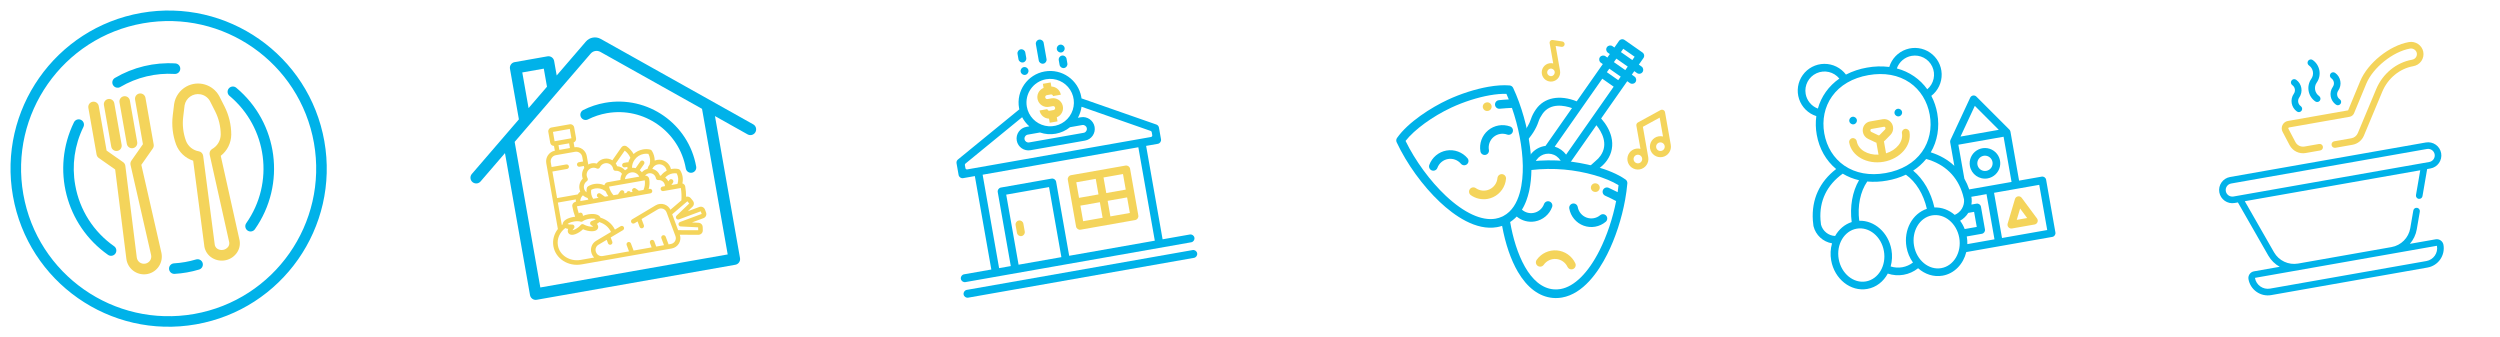 <svg xmlns="http://www.w3.org/2000/svg" viewBox="0 0 3795 512" width="3795" height="512">
	<style>
		tspan { white-space:pre }
		.shp0 { fill: #f4d45b } 
		.shp1 { fill: #00b2e9 } 
	</style>
	<g id="Capa 1">
		<g id="&lt;Group&gt;">
			<path id="&lt;Compound Path&gt;" fill-rule="evenodd" class="shp0" d="M335.1 236.55L363.22 362.72C365.08 369.5 364 376.75 360.24 382.7C359.8 383.4 359.32 384.09 358.81 384.75C349.4 396.98 331.86 399.27 319.62 389.86C313.93 385.43 310.39 378.78 309.9 371.57L293.24 243.95C281.27 240.09 271.7 231 267.24 219.24C262.15 205.24 260.43 190.24 262.21 175.45L264.33 157.91C266.07 146.64 272.95 136.81 282.95 131.32C300.73 121.56 323.05 128.06 332.81 145.84L340.8 161.59C347.53 174.88 351.05 189.57 351.05 204.47C350.88 217.03 345.01 228.83 335.1 236.55ZM326.54 168.87L318.54 153.11C315.49 147.88 310.3 144.24 304.34 143.16C293.07 141.11 282.27 148.59 280.22 159.86L278.1 177.41C276.62 189.69 278.05 202.14 282.28 213.77C285.52 222.2 293.02 228.28 301.94 229.71C305.35 230.34 307.96 233.1 308.4 236.54L325.82 370.06C325.91 372.9 327.25 375.55 329.49 377.31C335.06 381.17 342.7 379.82 346.62 374.29C348.06 372.05 348.46 369.29 347.72 366.73L318.28 234.79C317.53 231.41 319.04 227.93 322.02 226.17C329.92 221.77 334.88 213.5 335.05 204.46C335.04 192.1 332.12 179.9 326.54 168.87Z" />
			<path id="&lt;Path&gt;" class="shp0" d="M231.97 225.34C233.19 223.6 233.67 221.45 233.3 219.36L220.79 148.46C220.03 144.11 215.88 141.2 211.53 141.97C207.18 142.74 204.27 146.89 205.04 151.24L216.97 218.88L199.4 243.97C198.1 245.82 197.64 248.13 198.14 250.34L229.35 387C230.03 389.94 229.47 393.04 227.78 395.55C224.24 400.66 217.22 401.93 212.11 398.39C212.08 398.37 212.05 398.35 212.03 398.33C209.58 396.55 207.99 393.83 207.63 390.83L190.26 251.73C189.98 249.49 188.76 247.47 186.91 246.17L161.82 228.61L149.89 160.96C149.12 156.61 144.97 153.7 140.62 154.47C136.27 155.24 133.36 159.39 134.13 163.74L146.63 234.65C147 236.73 148.19 238.59 149.92 239.81L174.82 257.25L191.8 392.83C193.67 407.64 207.19 418.12 222 416.25C236.81 414.37 247.29 400.85 245.42 386.05C245.31 385.18 245.15 384.31 244.96 383.46L214.54 250.24L231.97 225.34Z" />
			<path id="&lt;Path&gt;" class="shp0" d="M178.15 229.09C182.5 228.32 185.4 224.17 184.64 219.82L173.52 156.79C172.76 152.44 168.61 149.54 164.26 150.3C159.9 151.07 157 155.22 157.77 159.57L168.88 222.6C169.65 226.95 173.8 229.86 178.15 229.09Z" />
			<path id="&lt;Path&gt;" class="shp0" d="M181.4 155.4L192.52 218.43C193.28 222.78 197.43 225.69 201.78 224.92C206.13 224.15 209.04 220 208.27 215.65L197.16 152.63C196.39 148.27 192.24 145.37 187.89 146.14C183.54 146.9 180.63 151.05 181.4 155.4Z" />
			<g id="&lt;Group&gt;">
				<g id="&lt;Group&gt;">
					<path id="&lt;Compound Path&gt;" fill-rule="evenodd" class="shp1" d="M492.35 214.3C515.37 344.84 428.21 469.32 297.68 492.33C167.14 515.35 42.66 428.19 19.65 297.65C-3.37 167.12 83.79 42.64 214.32 19.62C344.82 -3.23 469.2 83.86 492.35 214.3ZM476.6 217.08C455.11 95.25 338.94 13.9 217.1 35.38C95.27 56.86 13.92 173.04 35.4 294.88C56.89 416.71 173.06 498.06 294.9 476.58C416.65 454.96 497.93 338.88 476.6 217.08Z" />
				</g>
			</g>
			<g id="&lt;Group&gt;">
				<path id="&lt;Path&gt;" class="shp1" d="M297.53 393.88C286.66 397.12 275.46 399.1 264.14 399.77C259.73 400.02 256.36 403.8 256.61 408.22C256.87 412.63 260.65 416 265.06 415.74C277.62 415.01 290.05 412.82 302.09 409.21C306.35 408.03 308.84 403.62 307.65 399.36C306.46 395.1 302.05 392.62 297.8 393.8C297.7 393.83 297.6 393.86 297.5 393.89L297.53 393.88Z" />
			</g>
			<g id="&lt;Group&gt;">
				<path id="&lt;Path&gt;" class="shp1" d="M347.34 134.22C344.51 137.61 344.96 142.65 348.35 145.49C405.8 193.5 416.87 277.52 373.82 338.78C371.27 342.39 372.15 347.38 375.76 349.93C379.38 352.47 384.37 351.6 386.91 347.98C434.75 279.92 422.47 186.56 358.64 133.2C355.26 130.36 350.21 130.8 347.37 134.19C347.36 134.2 347.35 134.21 347.34 134.22Z" />
			</g>
			<g id="&lt;Group&gt;">
				<path id="&lt;Path&gt;" class="shp1" d="M179.85 133.08C180.8 132.91 181.72 132.57 182.54 132.08C207.49 117.38 236.25 110.47 265.15 112.23C269.56 112.51 273.36 109.16 273.64 104.75C273.92 100.34 270.57 96.54 266.16 96.26C234.06 94.31 202.12 101.99 174.42 118.31C170.62 120.56 169.36 125.46 171.61 129.27C173.31 132.14 176.61 133.65 179.89 133.07L179.85 133.08Z" />
			</g>
			<g id="&lt;Group&gt;">
				<path id="&lt;Path&gt;" class="shp1" d="M114.19 280.98C108.82 251.01 113.17 220.11 126.59 192.79C128.59 188.85 127.02 184.03 123.08 182.03C119.14 180.03 114.33 181.6 112.32 185.54C112.29 185.61 112.25 185.68 112.22 185.75C77.71 256.4 99.66 341.66 163.99 386.87C167.61 389.41 172.61 388.53 175.15 384.91C177.69 381.28 176.81 376.29 173.18 373.75C141.95 351.92 120.71 318.53 114.19 280.98Z" />
			</g>
		</g>
		<g id="&lt;Group&gt;">
			<g id="&lt;Group&gt;">
				<g id="&lt;Group&gt;">
					<g id="&lt;Group&gt;">
						<path id="&lt;Compound Path&gt;" fill-rule="evenodd" class="shp1" d="M1146.72 200.63C1145.39 202.99 1143.12 204.52 1140.63 204.96C1138.72 205.29 1136.68 205.01 1134.86 203.98L1085.32 176.21L1123.34 391.81C1124.17 396.55 1120.99 401.06 1116.25 401.9L814.65 455.08C809.92 455.91 805.4 452.75 804.56 448.02L766.55 232.42L729.49 275.46C728.13 277.03 726.31 278.01 724.4 278.35C721.92 278.79 719.26 278.13 717.18 276.37C713.55 273.21 713.13 267.71 716.27 264.06L787.68 181.17L774.14 104.42C773.3 99.66 776.46 95.14 781.2 94.31L831.06 85.52C835.8 84.68 840.34 87.84 841.18 92.6L845.05 114.58L889.38 63.09C895.01 56.55 904.45 54.89 911.96 59.11L1143.39 188.75C1147.58 191.1 1149.07 196.41 1146.72 200.63ZM1065.67 165.21L911.36 78.76C906.47 76.02 900.32 77.11 896.67 81.35L781.25 215.36L820.22 436.38L1104.64 386.23L1065.67 165.21ZM802.37 164.1L830.33 131.64L825.49 104.21L792.83 109.97L802.37 164.1Z" />
					</g>
				</g>
			</g>
			<path id="&lt;Compound Path&gt;" fill-rule="evenodd" class="shp0" d="M1071.66 327.69C1070.93 329.29 1069.61 330.51 1067.96 331.13L1050.42 337.66L1060.45 338.17C1063.08 338.3 1065.37 339.98 1066.29 342.44C1066.55 343.12 1066.68 343.83 1066.7 344.56L1066.84 349.67C1066.89 351.44 1066.2 353.18 1064.96 354.45C1063.99 355.44 1062.76 356.09 1061.39 356.33C1061.01 356.4 1060.61 356.43 1060.22 356.43L1031.99 356.34C1033.49 360.68 1033.05 365.42 1030.75 369.42C1028.39 373.53 1024.36 376.36 1019.68 377.19L882.69 401.38C862.48 404.95 843.35 392.61 840.05 373.87C838.37 364.35 841.11 354.99 846.85 347.61L829.24 247.71C827.68 238.9 833.5 230.47 842.24 228.77L840.96 221.51C838.19 221.52 835.73 219.54 835.24 216.73L832.34 200.28C831.78 197.14 833.89 194.13 837.04 193.57L864.87 188.66C868.02 188.11 871.03 190.22 871.58 193.36L874.48 209.81C874.98 212.62 873.34 215.32 870.74 216.26L872.02 223.52C880.81 222.12 889.16 228.06 890.72 236.87L892.97 249.67C893.67 249.31 894.39 248.98 895.15 248.71C898.6 247.46 902.39 247.34 905.9 248.33C907.96 245.33 910.94 243 914.4 241.75C915.36 241.41 916.34 241.14 917.34 240.97C921.72 240.19 926.04 241.12 929.59 243.31L943.24 223.78C944.14 222.49 945.49 221.62 947.05 221.35C948.6 221.07 950.17 221.42 951.46 222.33C955.87 225.43 959.34 229.38 961.79 233.8C965.75 230.2 970.64 227.77 976.03 226.82C979.61 226.19 983.24 226.25 986.81 226.99C987.38 227.1 987.92 227.34 988.4 227.67C988.9 228.03 989.29 228.46 989.6 228.96C992.4 233.5 993.8 238.62 993.85 243.74C995 243.28 996.22 242.92 997.49 242.7C1007.14 241 1016.39 247.23 1018.55 256.7C1018.97 256.6 1019.39 256.52 1019.82 256.44C1023.14 255.86 1026.5 255.91 1029.82 256.6C1030.39 256.72 1030.91 256.94 1031.38 257.27C1031.85 257.6 1032.25 258.02 1032.55 258.52C1036.29 264.58 1037.36 271.73 1035.85 278.41C1038 278.95 1039.76 280.71 1040.17 283.04C1041.09 288.29 1041.53 293.53 1041.51 298.74C1042.33 298.49 1043.19 298.38 1044.05 298.46C1045.81 298.61 1047.46 299.47 1048.58 300.84L1051.84 304.8C1052.31 305.37 1052.67 306 1052.92 306.67C1053.84 309.14 1053.21 311.91 1051.31 313.73L1044.06 320.67L1061.62 314.14C1062 314 1062.39 313.89 1062.78 313.82C1065.91 313.27 1068.99 315.03 1070.1 318L1071.84 322.66C1072.45 324.31 1072.39 326.09 1071.66 327.69ZM1025.35 358.39L1011.83 322.23C1010.9 319.74 1008.92 317.8 1006.39 316.92C1003.86 316.04 1001.09 316.32 998.78 317.69L973.9 332.52L977.4 341.87C978.07 343.67 977.15 345.67 975.36 346.34C975.15 346.42 974.95 346.47 974.74 346.51C973.12 346.79 971.48 345.9 970.88 344.3L967.83 336.14L963.14 338.94C961.49 339.92 959.36 339.38 958.37 337.73C957.39 336.09 957.93 333.95 959.58 332.97L995.22 311.72C999.3 309.29 1004.2 308.79 1008.68 310.35C1012.67 311.75 1015.9 314.63 1017.73 318.38L1034.35 304.16C1034.81 297.94 1034.54 291.67 1033.51 285.37L1006.91 290.06C1005.02 290.4 1003.22 289.13 1002.88 287.24C1002.55 285.35 1003.81 283.55 1005.7 283.22L1009.38 282.57C1009.38 281.52 1009.22 280.46 1008.84 279.41C1007.43 275.49 1003.54 273 999.39 273.37C997.59 273.52 995.98 272.28 995.66 270.51C995.57 269.99 995.43 269.48 995.26 268.99C993.74 264.77 989.42 262.27 985 263.05C984.48 263.14 983.96 263.28 983.45 263.46C981.72 264.09 980.27 265.18 979.2 266.62C982.19 266.38 984.94 268.46 985.47 271.48C986.41 276.8 986.07 282.05 984.68 286.93L986.08 286.68C987.97 286.34 989.77 287.61 990.11 289.5C990.44 291.39 989.18 293.19 987.29 293.52L875.8 313.18C876.5 316.85 877.44 320.42 878.61 323.9C879.11 323.34 879.8 322.93 880.59 322.79C882.49 322.46 884.29 323.72 884.62 325.61L884.99 327.68C887.29 326.68 889.95 325.89 892.8 325.39C896.94 324.66 901 324.62 904.23 325.28C909.17 326.29 910.91 328.65 911.5 330.4C921.16 333.25 929.22 339.78 933.45 348.55L942.12 343.38C943.77 342.39 945.9 342.93 946.89 344.58C947.87 346.23 947.33 348.36 945.68 349.35L927.05 360.45L929.45 366.87C930.12 368.67 929.21 370.67 927.41 371.34C927.21 371.42 927 371.48 926.79 371.51C925.17 371.8 923.53 370.9 922.94 369.3L920.98 364.07L908.43 371.55C904.7 373.78 903.1 378.32 904.61 382.36L904.84 382.98C906.35 387.02 910.55 389.41 914.83 388.66C914.83 388.66 914.83 388.66 914.83 388.66L954.83 381.59L951.25 372.03C950.58 370.23 951.49 368.23 953.29 367.55C955.09 366.88 957.09 367.79 957.76 369.59L961.79 380.36L989.18 375.52L986.67 368.79C986 366.99 986.91 364.99 988.71 364.32C990.51 363.65 992.51 364.56 993.18 366.36L996.14 374.29L1007.92 372.21L1003.99 361.69C1003.31 359.89 1004.23 357.89 1006.03 357.21C1007.82 356.54 1009.83 357.45 1010.5 359.25L1014.88 370.98L1018.47 370.34C1021.11 369.87 1023.39 368.28 1024.73 365.96C1026.05 363.65 1026.28 360.89 1025.35 358.39ZM990.2 256.36C995.37 257.53 999.78 261.22 1001.73 266.46C1002.23 266.5 1002.71 266.58 1003.19 266.67C1005.56 263.51 1008.54 260.96 1011.94 259.16C1011.92 259.04 1011.91 258.93 1011.89 258.81C1010.8 252.61 1004.88 248.45 998.7 249.54C994.75 250.24 991.65 252.91 990.2 256.36ZM963.26 242.6C960.73 246.21 959.43 250.41 959.35 254.64C961.25 254.56 963.11 254.79 964.87 255.27L971.94 245.16C973.04 243.58 975.2 243.2 976.78 244.3C978.35 245.4 978.74 247.57 977.64 249.14L971.17 258.39C972.37 259.3 973.45 260.35 974.4 261.53C976.19 259.47 978.49 257.87 981.09 256.93C981.67 256.71 982.27 256.54 982.88 256.4C983.5 253.89 984.63 251.56 986.19 249.54C987.58 244.25 986.95 238.54 984.25 233.59C981.92 233.23 979.57 233.26 977.24 233.67C971.54 234.67 966.58 237.84 963.26 242.6ZM960.1 286.92C961.2 285.35 963.37 284.97 964.94 286.07L968.74 288.73C969.08 288.97 969.36 289.26 969.59 289.59L976.83 288.31C978.74 283.85 979.5 278.84 978.79 273.72L924.49 283.3C925.57 288.35 928 292.79 931.31 296.34L938.28 295.11C938.38 294.73 938.54 294.36 938.78 294.02L941.44 290.21C942.54 288.64 944.71 288.26 946.28 289.36C947.62 290.3 948.1 292.02 947.52 293.48L951.01 292.86C951.29 291.5 952.36 290.38 953.81 290.13C955.26 289.87 956.65 290.56 957.38 291.74L960.34 291.22C959.3 290.04 959.16 288.26 960.1 286.92ZM948.74 271.96L970.38 268.15C968.25 263.59 963.27 260.83 958.1 261.74C952.93 262.65 949.19 266.95 948.74 271.96ZM934.71 248.13C935.58 249.38 936.31 250.77 936.85 252.27C936.86 252.28 936.86 252.29 936.86 252.3C941.55 252.69 945.84 254.96 948.82 258.49C949.92 257.63 951.13 256.89 952.42 256.3C952.38 255.31 952.39 254.32 952.44 253.34L948.44 254.04C946.55 254.38 944.75 253.11 944.42 251.22C944.08 249.33 945.35 247.53 947.24 247.2L951.8 246.39C952.45 246.28 953.09 246.36 953.67 246.58C954.42 244.15 955.5 241.79 956.92 239.59C955.09 235.38 952.2 231.58 948.32 228.64L934.71 248.13ZM891.14 268.8C891.34 269.36 891.59 269.91 891.89 270.44C892.78 272 892.33 273.99 890.85 275.01C886.92 277.74 885.3 282.8 886.93 287.3C887.61 289.19 888.78 290.77 890.25 291.95C890.17 289.85 890.34 287.71 890.78 285.59C890.89 285.03 891.12 284.5 891.45 284.02C891.78 283.55 892.2 283.16 892.68 282.85C895.57 281.07 898.71 279.87 902.03 279.29C907.34 278.35 912.68 279.04 917.49 281.2C917.98 278.93 919.8 277.06 922.23 276.64L941.75 273.19C941.71 269.85 942.59 266.64 944.18 263.86C942.07 260.73 938.39 258.89 934.5 259.23C932.71 259.39 931.09 258.15 930.78 256.38C930.67 255.78 930.52 255.19 930.31 254.63C928.57 249.79 923.62 246.92 918.55 247.81C917.94 247.92 917.35 248.08 916.76 248.29C914 249.29 911.82 251.33 910.64 254.04C910.26 254.91 909.53 255.59 908.63 255.92C907.74 256.24 906.74 256.18 905.89 255.75C903.83 254.71 901.55 254.37 899.29 254.77C898.69 254.88 898.09 255.04 897.51 255.25C892.02 257.23 889.16 263.31 891.14 268.8ZM906.7 294.72C907.8 293.15 909.97 292.77 911.54 293.87L918.32 298.63L923.48 297.72C921.91 295.56 920.58 293.21 919.53 290.68C919.02 290.23 918.47 289.8 917.9 289.4C913.61 286.38 908.4 285.22 903.24 286.13C901.18 286.5 899.22 287.18 897.38 288.17C896.69 293 897.83 297.83 900.43 301.78L908.65 300.33L907.55 299.56C905.98 298.46 905.6 296.29 906.7 294.72ZM880.93 305.22L893.14 303.07C892.72 302.25 892.35 301.4 892.02 300.55C889.34 299.78 886.89 298.38 884.86 296.47C882.39 298.63 880.89 301.81 880.93 305.22ZM841.88 214.38L867.43 209.88L864.94 195.71L839.38 200.22L841.88 214.38ZM847.82 220.39L849.08 227.56L865.17 224.72L863.91 217.56L847.82 220.39ZM845.64 300.68L876.91 295.16C877.97 293.51 879.29 292.02 880.84 290.78C880.68 290.41 880.52 290.04 880.39 289.66C878.04 283.14 879.78 275.93 884.61 271.19C884.6 271.18 884.6 271.17 884.6 271.16C882.57 265.53 883.61 259.54 886.85 255L886.32 251.96L879.93 253.09C878.04 253.42 876.23 252.16 875.9 250.27C875.57 248.38 876.83 246.58 878.72 246.24L885.11 245.12L883.87 238.08C882.96 232.95 878.06 229.5 872.95 230.41L843.72 235.56C838.61 236.46 835.18 241.37 836.08 246.51L837.32 253.54L859.55 249.62C861.44 249.29 863.24 250.55 863.58 252.44C863.91 254.33 862.65 256.13 860.76 256.47L838.53 260.39L845.64 300.68ZM846.84 307.52L852.84 341.53C853.27 341.18 853.7 340.84 854.15 340.51C854.11 338.67 854.93 335.85 859.23 333.21C862.04 331.49 865.87 330.13 870.01 329.4C871.04 329.22 872.05 329.09 873.05 328.99C871.15 323.95 869.71 318.7 868.75 313.26C868.19 310.11 870.3 307.09 873.45 306.54L874.03 306.44C873.94 305.17 873.98 303.93 874.14 302.71L846.84 307.52ZM895.81 338.52C895.96 337.12 896.93 335.95 898.27 335.55C901.54 334.57 903.5 333.35 904.38 332.55C903.01 332 899.65 331.24 894.01 332.23C889.34 333.05 886.1 334.64 884.62 335.85C883.69 336.61 882.42 336.84 881.27 336.44C879.47 335.81 875.89 335.43 871.22 336.25C865.58 337.24 862.68 339.11 861.58 340.1C862.68 340.55 864.94 341.02 868.35 340.83C869.75 340.75 871.06 341.51 871.67 342.77C872.29 344.03 872.09 345.54 871.16 346.59C870.1 347.8 869.5 348.77 869.17 349.45C869.21 349.44 869.25 349.43 869.29 349.43C871.23 349.09 874.57 347.69 878.15 344.8C879.47 343.73 880.67 342.57 881.6 341.44C882.69 340.14 884.56 339.81 886.03 340.66C887.29 341.4 888.81 342.08 890.42 342.64C894.77 344.13 898.39 344.3 900.32 343.96C900.37 343.95 900.41 343.94 900.45 343.93C899.91 343.4 899.01 342.7 897.6 341.93C896.37 341.26 895.66 339.91 895.81 338.52ZM881.48 394.54L901.85 390.95C900.34 389.4 899.12 387.54 898.33 385.41L898.1 384.8C895.41 377.61 898.26 369.53 904.87 365.58L927.46 352.12C924.18 344.88 917.63 339.47 909.68 337.09C908.77 338.07 907.57 338.98 906.1 339.81C906.91 340.76 907.54 341.82 907.85 342.99C908.27 344.54 908.05 346.12 907.24 347.45C906.16 349.19 904.24 350.32 901.53 350.8L901.53 350.8C897.91 351.44 892.92 350.84 888.16 349.21C887.07 348.83 886.02 348.42 885.03 347.96C884.26 348.73 883.42 349.48 882.52 350.21C878.61 353.37 874.12 355.64 870.5 356.27C867.79 356.75 865.6 356.35 863.99 355.07C862.78 354.11 862.03 352.69 861.89 351.09C861.78 349.89 862.01 348.67 862.44 347.5C860.78 347.23 859.35 346.78 858.15 346.18C849.77 352.43 845.09 362.44 846.9 372.67C849.53 387.62 865.05 397.44 881.48 394.54ZM1009.79 269.56C1011.78 271.03 1013.43 272.96 1014.59 275.23L1015.87 273.4C1016.97 271.83 1019.13 271.44 1020.71 272.54C1022.28 273.64 1022.67 275.81 1021.57 277.38L1019.15 280.85L1028.37 279.22C1030.26 274.02 1029.9 268.19 1027.23 263.19C1025.17 262.89 1023.08 262.93 1021.02 263.29C1016.63 264.06 1012.72 266.27 1009.79 269.56ZM1065.19 324.74L1063.71 320.78L1030.72 333.05C1029.18 333.63 1027.44 333.04 1026.57 331.64C1025.69 330.24 1025.92 328.42 1027.11 327.28L1046.25 308.95L1043.44 305.53L1020.39 325.26L1029.4 349.38L1059.88 349.48L1059.76 345.09L1033.25 343.74C1031.6 343.66 1030.24 342.43 1029.99 340.8C1029.74 339.17 1030.67 337.59 1032.21 337.01L1065.19 324.74Z" />
			<g id="&lt;Group&gt;">
				<path id="&lt;Path&gt;" class="shp1" d="M1050.32 262.17C1045.97 262.94 1041.82 260.03 1041.06 255.68C1031.15 199.52 977.41 161.89 921.24 171.79C911.22 173.56 901.58 176.75 892.58 181.29C888.64 183.28 883.83 181.69 881.84 177.75C879.85 173.8 881.43 168.99 885.38 167C895.77 161.76 906.9 158.07 918.47 156.03C983.32 144.6 1045.38 188.06 1056.81 252.91C1057.58 257.26 1054.67 261.41 1050.32 262.17Z" />
			</g>
		</g>
		<g id="&lt;Group&gt;">
			<path id="&lt;Compound Path&gt;" fill-rule="evenodd" class="shp1" d="M1806.18 355.97C1809.44 355.39 1812.55 357.57 1813.13 360.84L1813.13 360.84C1813.7 364.1 1811.52 367.21 1808.26 367.79L1465.55 428.22C1462.28 428.79 1459.17 426.61 1458.6 423.35L1458.6 423.35C1458.02 420.09 1460.2 416.97 1463.46 416.4L1504.82 409.11L1479.82 267.29L1462.09 270.42C1458.83 271 1455.72 268.82 1455.14 265.55L1452.02 247.83C1451.64 245.69 1452.45 243.53 1454.12 242.16L1547.37 165.95C1547.19 165.31 1547.03 164.72 1546.92 164.07C1542.31 137.97 1559.75 113.07 1585.85 108.47C1611.96 103.87 1636.85 121.3 1641.46 147.4C1641.57 148.05 1641.62 148.66 1641.67 149.32L1755.36 189.04C1757.4 189.75 1758.9 191.52 1759.28 193.65L1762.4 211.37C1762.98 214.64 1760.8 217.75 1757.54 218.33L1739.81 221.45L1764.81 363.26L1806.18 355.97ZM1558.73 161.99C1561.26 176.33 1572.18 187.74 1586.39 190.88C1600.61 194.04 1615.32 188.31 1623.68 176.39C1632.03 164.46 1632.37 148.68 1624.55 136.4C1616.72 124.12 1602.28 117.76 1587.93 120.29C1568.35 123.74 1555.28 142.41 1558.73 161.99ZM1468.26 257.15L1747.2 207.96C1748.49 207.73 1749.36 206.5 1749.13 205.21L1748.32 200.59C1748.17 199.74 1747.57 199.04 1746.76 198.76L1641.78 162.03C1640.99 167.91 1639.12 173.59 1636.27 178.78L1640.76 177.99C1650.54 176.3 1659.85 182.82 1661.61 192.59C1663.34 202.38 1656.8 211.72 1647.01 213.44L1564.28 228.03C1554.5 229.72 1545.19 223.2 1543.43 213.43C1541.71 203.64 1548.24 194.3 1558.03 192.58L1562.52 191.79C1558.06 187.88 1554.36 183.18 1551.61 177.93L1465.53 248.35C1464.86 248.89 1464.54 249.75 1464.69 250.6L1465.51 255.22C1465.73 256.51 1466.97 257.38 1468.26 257.15ZM1624.29 193.08C1611.49 203.46 1594.24 206.5 1578.67 201.12L1560.12 204.39C1558.57 204.64 1557.2 205.52 1556.34 206.83C1555.35 208.11 1554.95 209.75 1555.25 211.35C1555.83 214.61 1558.94 216.79 1562.2 216.21L1644.92 201.63C1646.47 201.38 1647.84 200.5 1648.7 199.2C1649.69 197.91 1650.09 196.27 1649.79 194.68C1649.22 191.41 1646.1 189.23 1642.84 189.81L1624.29 193.08ZM1727.99 223.53L1491.64 265.21L1516.64 407.02L1534.37 403.9L1514.57 291.63C1514 288.37 1516.18 285.25 1519.44 284.68L1596.26 271.13C1599.52 270.56 1602.63 272.74 1603.21 276L1623 388.27L1753 365.35L1727.99 223.53ZM1592.43 283.99L1527.43 295.45L1546.19 401.81L1611.18 390.35L1592.43 283.99Z" />
			<path id="&lt;Path&gt;" class="shp1" d="M1467.63 440.03L1810.34 379.61C1813.61 379.03 1816.72 381.21 1817.29 384.47L1817.29 384.47C1817.87 387.74 1815.69 390.85 1812.43 391.42L1469.71 451.85C1466.45 452.43 1463.34 450.25 1462.76 446.99L1462.76 446.99C1462.19 443.72 1464.37 440.61 1467.63 440.03Z" />
			<path id="&lt;Compound Path&gt;" class="shp0" d="M1599.22 167.04L1593.32 168.08C1591.68 168.37 1590.13 167.28 1589.84 165.64L1578.02 167.73C1579.26 174.75 1585.27 179.93 1592.39 180.12L1593.49 186.33L1605.3 184.24L1604.21 178.03C1611.37 175.2 1615.22 167.41 1613.12 160.01C1611.03 152.6 1603.68 147.98 1596.1 149.31L1590.19 150.35C1586.25 151.05 1585.21 145.14 1589.15 144.44L1595.06 143.4C1596.69 143.11 1598.24 144.2 1598.53 145.83L1610.35 143.75C1609.11 136.73 1603.11 131.55 1595.98 131.36L1594.89 125.15L1583.07 127.24L1584.16 133.45C1577.01 136.28 1573.16 144.07 1575.25 151.47C1577.34 158.88 1584.69 163.5 1592.27 162.17L1598.18 161.13C1602.12 160.43 1603.16 166.34 1599.22 167.04Z" />
			<path id="&lt;Compound Path&gt;" fill-rule="evenodd" class="shp0" d="M1715.47 256.2L1727.98 327.11C1728.55 330.37 1726.37 333.49 1723.11 334.06L1640.39 348.65C1637.12 349.22 1634.01 347.04 1633.44 343.78L1620.93 272.87C1620.36 269.61 1622.54 266.5 1625.8 265.92L1708.52 251.34C1711.78 250.76 1714.9 252.94 1715.47 256.2ZM1669.59 306.94L1640.04 312.15L1644.21 335.79L1673.76 330.58L1669.59 306.94ZM1663.34 271.49L1633.79 276.7L1637.96 300.34L1667.5 295.13L1663.34 271.49ZM1710.95 299.65L1681.41 304.86L1685.57 328.5L1715.12 323.29L1710.95 299.65ZM1704.7 264.2L1675.15 269.41L1679.32 293.04L1708.87 287.83L1704.7 264.2Z" />
			<path id="&lt;Path&gt;" class="shp1" d="M1577.33 60.15L1577.33 60.15C1580.59 59.57 1583.71 61.75 1584.28 65.01L1588.63 89.7C1589.21 92.96 1587.03 96.08 1583.77 96.65L1583.77 96.65C1580.5 97.23 1577.39 95.05 1576.82 91.78L1572.46 67.1C1571.89 63.83 1574.07 60.72 1577.33 60.15Z" />
			<path id="&lt;Path&gt;" class="shp1" d="M1554.22 101.86L1554.22 101.86C1557.49 101.29 1560.6 103.46 1561.17 106.73L1561.17 106.73C1561.75 109.99 1559.57 113.1 1556.31 113.68L1556.31 113.68C1553.04 114.25 1549.93 112.07 1549.36 108.81L1549.36 108.81C1548.78 105.55 1550.96 102.44 1554.22 101.86Z" />
			<path id="&lt;Path&gt;" class="shp1" d="M1549.46 74.85L1549.46 74.85C1552.72 74.28 1555.84 76.46 1556.41 79.72L1557.84 87.84C1558.42 91.1 1556.24 94.21 1552.98 94.79L1552.98 94.79C1549.71 95.37 1546.6 93.19 1546.03 89.92L1544.59 81.8C1544.02 78.54 1546.2 75.43 1549.46 74.85Z" />
			<path id="&lt;Path&gt;" class="shp1" d="M1612.06 84.37L1612.06 84.37C1615.33 83.8 1618.44 85.98 1619.02 89.24L1620.26 96.31C1620.84 99.57 1618.66 102.68 1615.39 103.26L1615.39 103.26C1612.13 103.83 1609.02 101.66 1608.44 98.39L1607.2 91.32C1606.62 88.06 1608.8 84.95 1612.06 84.37Z" />
			<path id="&lt;Path&gt;" class="shp1" d="M1609.14 67.81L1609.14 67.81C1612.41 67.23 1615.52 69.41 1616.09 72.67L1616.09 72.67C1616.67 75.94 1614.49 79.05 1611.23 79.62L1611.23 79.62C1607.96 80.2 1604.85 78.02 1604.28 74.76L1604.28 74.76C1603.7 71.49 1605.88 68.38 1609.14 67.81Z" />
			<path id="&lt;Path&gt;" class="shp0" d="M1546.54 334.73L1546.54 334.73C1549.81 334.16 1552.92 336.34 1553.49 339.6L1555.58 351.42C1556.15 354.68 1553.97 357.79 1550.71 358.37L1550.71 358.37C1547.45 358.94 1544.34 356.76 1543.76 353.5L1541.68 341.68C1541.1 338.42 1543.28 335.31 1546.54 334.73Z" />
		</g>
		<g id="&lt;Group&gt;">
			<path id="&lt;Compound Path&gt;" fill-rule="evenodd" class="shp1" d="M2311.4 202.6C2317.05 195.86 2321.57 188.18 2324.05 180.54C2325.61 175.73 2328.1 170.91 2331.66 165.83C2344.21 147.92 2367.59 143.49 2393.46 153.82L2433.04 97.29L2430.15 95.26C2427.41 93.34 2426.75 89.57 2428.66 86.84C2430.58 84.1 2434.35 83.44 2437.09 85.35L2439.98 87.38L2443.72 82.04L2440.82 80.01C2438.09 78.1 2437.42 74.32 2439.34 71.59C2441.26 68.85 2445.03 68.19 2447.76 70.1L2450.66 72.13L2457.66 62.13C2459.58 59.39 2463.35 58.73 2466.09 60.64L2493.28 79.68C2494.6 80.6 2495.49 82 2495.77 83.58C2496.05 85.16 2495.69 86.79 2494.77 88.1L2487.76 98.11L2491.88 100.99C2494.61 102.91 2495.28 106.68 2493.36 109.41C2492.4 110.78 2490.98 111.63 2489.46 111.9C2487.93 112.17 2486.3 111.86 2484.94 110.9L2480.83 108.02L2477.09 113.36L2481.2 116.24C2483.93 118.15 2484.6 121.93 2482.68 124.66C2481.72 126.03 2480.3 126.88 2478.78 127.15C2477.25 127.42 2475.63 127.1 2474.26 126.15L2470.15 123.27L2430.54 179.84C2438.34 188.67 2443.66 198.25 2446.01 207.79C2449.14 220.48 2446.9 232.74 2439.54 243.26C2436.78 247.21 2433.45 250.76 2429.67 253.78C2428.48 254.74 2427.28 255.79 2426.1 256.9C2425.21 257.75 2424.12 258.27 2423 258.47C2421.06 258.81 2419 258.2 2417.55 256.67C2415.25 254.25 2410.43 254.91 2412.86 252.61C2414.27 251.27 2420.65 245.5 2422.11 244.34C2424.99 242.03 2427.53 239.33 2429.63 236.32C2442.05 218.58 2431.34 200.04 2423.34 190.11L2383.2 247.44C2383.73 249.75 2386.37 254.94 2384.04 254.49C2378.17 253.36 2370.35 252.54 2360.59 252.02L2371.62 251.14C2370.66 245.69 2367.62 240.6 2362.74 237.18C2357.86 233.76 2352.04 232.65 2346.59 233.61C2341.14 234.57 2336.05 237.61 2332.63 242.49C2330.71 245.23 2329.52 248.27 2329.01 251.38C2325.1 251.39 2321.02 251.43 2316.78 251.5C2317.35 245.82 2319.36 240.35 2322.72 235.55C2328.39 227.46 2336.99 222.62 2346.1 221.46L2386.28 164.08C2374.29 159.88 2353.39 155.89 2341.57 172.77C2338.71 176.86 2336.74 180.62 2335.55 184.28C2331.81 195.79 2324.38 207.18 2315.21 216.34L2311.4 202.6ZM2329.01 251.38C2341.16 251.33 2351.69 251.55 2360.59 252.02L2328.73 254.57C2328.75 253.51 2328.84 252.44 2329.01 251.38ZM2449.56 131.58L2432.28 119.48L2360.07 222.61C2363.41 223.61 2366.66 225.16 2369.68 227.27L2369.68 227.27C2372.69 229.38 2375.26 231.91 2377.35 234.71L2449.56 131.58ZM2460.24 116.33L2442.95 104.23L2439.22 109.57L2456.5 121.67L2460.24 116.33ZM2470.91 101.08L2453.63 88.98L2449.89 94.32L2467.18 106.42L2470.91 101.08ZM2477.85 91.17L2481.39 86.12L2464.1 74.02L2460.57 79.07L2477.85 91.17Z" />
			<path id="&lt;Compound Path&gt;" fill-rule="evenodd" class="shp1" d="M2120.69 209.42C2137.61 185.26 2172.76 163.09 2197.72 151.45C2217.13 142.4 2239.5 135.23 2259.09 131.77C2271.44 129.6 2282.39 128.9 2291.63 129.71C2293.96 129.91 2296 131.34 2296.98 133.46C2300.12 140.17 2303.04 147.25 2305.72 154.57C2305.81 154.78 2305.88 155 2305.95 155.22C2316.43 184 2323.19 216.38 2324.48 244.92C2340.9 243.11 2358.69 242.89 2375.35 244.35C2402.78 246.75 2443.38 255.55 2467.55 272.48C2469.46 273.81 2470.52 276.07 2470.31 278.4C2469.61 286.42 2468.48 294.68 2466.98 303.02C2466.98 303.04 2466.98 303.05 2466.98 303.06C2461.8 331.79 2452.13 361.52 2439.69 386.16C2426.2 412.9 2403.35 445.96 2371.16 451.64C2366.54 452.45 2361.82 452.66 2357.16 452.25C2336.58 450.45 2318.26 436.76 2304.17 412.67C2293.44 394.34 2285.22 370.33 2280.2 342.86C2277.7 343.7 2275.14 344.35 2272.55 344.81C2240.36 350.49 2207.58 327.23 2185.76 306.72C2159.79 282.32 2135.26 248.38 2120.12 215.93C2119.14 213.81 2119.35 211.33 2120.69 209.42ZM2358.3 439.23C2361.83 439.54 2365.39 439.39 2368.9 438.77C2389.85 435.07 2410.86 414.3 2428.03 380.27C2439.29 357.97 2448.17 331.3 2453.28 305.21C2449.34 303.13 2443.06 299.92 2436.63 297.06C2433.34 295.59 2431.85 291.73 2433.32 288.43C2434.79 285.14 2438.65 283.66 2441.95 285.12C2446.93 287.35 2451.76 289.72 2455.6 291.69C2456.12 288.13 2456.57 284.6 2456.93 281.11C2438.36 269.54 2405.83 260.13 2374.21 257.37C2357.96 255.94 2340.6 256.19 2324.69 258.05C2324.52 269.14 2323.46 279.35 2321.53 288.58C2321.52 288.63 2321.51 288.67 2321.5 288.71C2321.31 289.6 2321.12 290.48 2320.92 291.34C2320.91 291.39 2320.89 291.44 2320.88 291.49C2319.84 295.92 2318.59 300.12 2317.13 304.07C2317.11 304.13 2317.09 304.18 2317.07 304.23C2317.06 304.25 2317.06 304.26 2317.05 304.28C2316.97 304.5 2316.89 304.74 2316.8 304.96C2316.62 305.43 2316.43 305.89 2316.24 306.36C2316.12 306.66 2316 306.96 2315.88 307.26C2315.62 307.89 2315.35 308.52 2315.07 309.14C2314.94 309.44 2314.81 309.74 2314.67 310.03C2314.39 310.65 2314.1 311.27 2313.81 311.88C2313.68 312.13 2313.56 312.38 2313.43 312.63C2313.11 313.27 2312.79 313.91 2312.46 314.53C2312.42 314.6 2312.38 314.67 2312.35 314.73C2311.69 315.96 2311 317.14 2310.3 318.29C2315.03 322.48 2321.48 324.36 2327.8 323.24C2335.14 321.95 2341.28 316.8 2343.83 309.79C2345.07 306.4 2348.81 304.65 2352.2 305.89C2355.59 307.12 2357.34 310.87 2356.11 314.26C2351.97 325.64 2341.99 334.01 2330.07 336.11C2320.13 337.86 2309.98 335.06 2302.37 328.71C2300.54 330.63 2298.6 332.39 2296.56 334.01C2296.48 334.07 2296.39 334.14 2296.31 334.21C2295.77 334.63 2295.23 335.03 2294.68 335.43C2294.53 335.54 2294.37 335.65 2294.22 335.76C2293.69 336.13 2293.15 336.5 2292.61 336.86C2292.54 336.9 2292.48 336.95 2292.41 336.99C2300.68 385.15 2322.04 436.06 2358.3 439.23ZM2194.7 297.2C2222.48 323.3 2249.32 335.64 2270.28 331.94C2273.78 331.33 2277.18 330.25 2280.39 328.76C2280.99 328.48 2281.57 328.18 2282.14 327.88C2282.16 327.87 2282.18 327.86 2282.19 327.85C2308.44 314 2311.9 274.63 2311.63 252.39C2311.63 252.34 2311.63 252.29 2311.63 252.24C2311.63 251.84 2311.62 251.45 2311.61 251.06C2311.1 223.8 2305.02 192.2 2295.14 163.79C2290.7 163.97 2283.65 164.33 2276.64 165.06C2273.05 165.44 2269.84 162.84 2269.46 159.25C2269.08 155.66 2271.67 152.44 2275.27 152.07C2280.68 151.5 2286.02 151.15 2290.32 150.93C2289.17 148.07 2287.98 145.25 2286.75 142.5C2279.43 142.24 2270.91 142.96 2261.36 144.64C2242.85 147.9 2221.66 154.7 2203.24 163.29C2174.47 176.71 2147.12 196.68 2133.63 213.9C2148.19 243.86 2170.82 274.75 2194.7 297.2Z" />
			<path id="&lt;Path&gt;" class="shp1" d="M2227.66 240.15C2229.98 242.91 2229.62 247.03 2226.86 249.35C2224.09 251.67 2219.97 251.31 2217.66 248.54C2212.87 242.83 2205.33 240.09 2197.99 241.39C2190.65 242.68 2184.51 247.83 2181.96 254.84C2181.13 257.11 2179.17 258.65 2176.95 259.04C2175.86 259.23 2174.7 259.15 2173.59 258.74C2170.2 257.51 2168.45 253.76 2169.68 250.37C2173.82 238.99 2183.8 230.62 2195.72 228.52C2207.64 226.42 2219.88 230.87 2227.66 240.15Z" />
			<path id="&lt;Path&gt;" class="shp1" d="M2260.15 227.57C2260.78 231.12 2258.41 234.51 2254.85 235.14C2251.3 235.76 2247.91 233.39 2247.29 229.84C2245.18 217.92 2249.64 205.68 2258.91 197.9C2268.19 190.11 2281.01 187.85 2292.39 191.99C2295.78 193.23 2297.53 196.98 2296.29 200.37C2295.06 203.76 2291.31 205.5 2287.92 204.27C2280.92 201.72 2273.02 203.11 2267.31 207.9C2261.6 212.7 2258.86 220.23 2260.15 227.57Z" />
			<path id="&lt;Path&gt;" class="shp0" d="M2240.28 285.6C2246.38 289.88 2254.37 290.58 2261.12 287.43C2267.88 284.28 2272.48 277.71 2273.13 270.29C2273.44 266.69 2276.61 264.03 2280.2 264.35C2283.8 264.66 2286.46 267.83 2286.14 271.42C2285.09 283.48 2277.62 294.15 2266.64 299.27C2263.93 300.53 2261.1 301.42 2258.22 301.92C2249.45 303.47 2240.25 301.54 2232.78 296.31C2229.83 294.24 2229.11 290.16 2231.18 287.21C2233.25 284.25 2237.32 283.53 2240.28 285.6Z" />
			<path id="&lt;Path&gt;" class="shp1" d="M2387.45 308.97L2387.45 308.97C2391 308.35 2394.39 310.72 2395.02 314.27C2396.31 321.61 2401.47 327.75 2408.47 330.3C2415.47 332.85 2423.37 331.46 2429.08 326.67C2431.84 324.35 2435.96 324.71 2438.28 327.47C2440.6 330.24 2440.24 334.36 2437.48 336.68C2432.84 340.57 2427.32 343.08 2421.53 344.1C2415.74 345.12 2409.69 344.65 2404 342.58C2392.62 338.44 2384.25 328.46 2382.15 316.54C2381.52 312.99 2383.9 309.6 2387.45 308.97Z" />
			<path id="&lt;Path&gt;" class="shp0" d="M2363.47 380.13C2375.53 381.19 2386.2 388.66 2391.31 399.63C2392.84 402.9 2391.42 406.79 2388.15 408.31C2387.62 408.56 2387.07 408.73 2386.52 408.83C2383.68 409.33 2380.75 407.89 2379.47 405.15C2376.32 398.4 2369.75 393.8 2362.33 393.15C2354.9 392.5 2347.64 395.89 2343.36 401.99C2341.29 404.95 2337.22 405.66 2334.26 403.6C2331.31 401.53 2330.59 397.45 2332.66 394.5C2339.6 384.58 2351.41 379.08 2363.47 380.13Z" />
			<path id="&lt;Path&gt;" class="shp0" d="M2259.82 168.07L2259.53 168.18C2259.19 168.29 2258.85 168.38 2258.51 168.44C2255.41 168.99 2252.28 167.22 2251.21 164.14C2250.03 160.73 2251.84 157.01 2255.25 155.83C2255.4 155.78 2255.56 155.72 2255.72 155.67C2259.14 154.54 2262.84 156.4 2263.97 159.82C2265.11 163.24 2263.25 166.94 2259.82 168.07Z" />
			<path id="&lt;Path&gt;" class="shp0" d="M2423.02 291.3C2422.22 291.44 2421.39 291.43 2420.55 291.26L2420.28 291.2C2416.73 290.53 2414.4 287.12 2415.07 283.57C2415.74 280.03 2419.15 277.7 2422.7 278.36C2422.87 278.4 2423.04 278.43 2423.22 278.47C2426.75 279.2 2429.02 282.66 2428.28 286.19C2427.72 288.89 2425.57 290.85 2423.02 291.3Z" />
			<path id="&lt;Compound Path&gt;" fill-rule="evenodd" class="shp0" d="M2536.25 219.9C2537.78 228.57 2531.97 236.87 2523.3 238.4C2514.63 239.93 2506.33 234.12 2504.8 225.44C2503.27 216.77 2509.08 208.47 2517.75 206.94C2520.05 206.54 2522.31 206.65 2524.43 207.19L2519.39 178.55L2493.9 192.51C2499.29 223.08 2502 238.46 2502.03 238.64C2503.56 247.31 2497.75 255.61 2489.08 257.14C2480.4 258.67 2472.1 252.85 2470.58 244.18C2469.05 235.51 2474.86 227.21 2483.53 225.68C2485.82 225.28 2488.09 225.39 2490.21 225.93L2484.02 190.82C2483.67 188.83 2484.63 186.83 2486.4 185.86L2520.62 167.12C2521.96 166.39 2523.56 166.35 2524.93 167.01C2526.3 167.67 2527.27 168.94 2527.53 170.44C2533.31 203.23 2536.22 219.72 2536.25 219.9ZM2492.74 240.28C2492.12 236.72 2488.72 234.35 2485.17 234.97C2481.62 235.6 2479.24 239 2479.87 242.55C2480.49 246.09 2483.89 248.47 2487.44 247.85C2490.99 247.22 2493.37 243.82 2492.74 240.28ZM2526.96 221.54C2526.34 217.98 2522.94 215.61 2519.39 216.23C2515.84 216.86 2513.46 220.25 2514.09 223.81C2514.71 227.35 2518.11 229.73 2521.66 229.11C2525.21 228.48 2527.59 225.08 2526.96 221.54Z" />
			<path id="&lt;Compound Path&gt;" fill-rule="evenodd" class="shp0" d="M2375.08 67.66C2374.73 69.92 2372.62 71.47 2370.36 71.12L2361.49 69.76C2361.51 69.89 2368.09 107.2 2368.13 107.44C2369.48 115.04 2364.38 122.31 2356.78 123.65C2349.18 124.99 2341.9 119.9 2340.56 112.3C2339.22 104.7 2344.32 97.42 2351.92 96.08C2353.93 95.73 2355.92 95.82 2357.78 96.3L2352.35 65.52C2352.12 64.21 2352.53 62.87 2353.46 61.91C2354.4 60.96 2355.73 60.51 2357.05 60.72L2371.62 62.95C2373.87 63.29 2375.42 65.4 2375.08 67.66ZM2359.99 108.87C2359.44 105.76 2356.47 103.67 2353.36 104.22C2350.24 104.77 2348.16 107.75 2348.71 110.86C2349.25 113.97 2352.23 116.06 2355.35 115.51C2358.46 114.96 2360.54 111.98 2359.99 108.87Z" />
		</g>
		<g id="&lt;Group&gt;">
			<path id="&lt;Compound Path&gt;" fill-rule="evenodd" class="shp0" d="M2807.09 216.46C2806.54 213.31 2808.64 210.3 2811.8 209.74C2814.96 209.18 2817.97 211.29 2818.53 214.45C2820.77 227.18 2835.03 235.58 2851.59 234.77L2848.39 216.62C2847.73 216.43 2847.09 216.19 2846.47 215.89L2835.55 210.68C2831.47 208.69 2828.6 204.86 2827.84 200.39C2826.51 192.84 2831.33 185.66 2838.6 184.38L2858.01 180.96C2865.27 179.68 2872.26 184.78 2873.59 192.33C2874.4 196.78 2873.01 201.36 2869.86 204.62L2861.38 213.26C2860.9 213.75 2860.38 214.2 2859.83 214.61L2863.03 232.76C2878.87 227.85 2889.39 215.08 2887.15 202.35C2886.59 199.19 2888.7 196.18 2891.86 195.62C2895.01 195.07 2898.03 197.18 2898.58 200.33C2902.2 220.83 2884.61 241.12 2859.39 245.57C2834.17 250.01 2810.71 236.96 2807.09 216.46ZM2851.47 205.41C2852.02 205.69 2852.68 205.57 2853.1 205.12L2861.58 196.48C2862.1 195.9 2862.31 195.1 2862.15 194.34C2861.94 193.12 2860.96 192.23 2860.02 192.39L2840.61 195.81C2839.67 195.98 2839.06 197.15 2839.28 198.37C2839.39 199.15 2839.86 199.82 2840.55 200.19L2851.47 205.41Z" />
			<path id="&lt;Compound Path&gt;" class="shp1" d="M2887.32 169.89C2887.88 173.05 2885.77 176.06 2882.61 176.62C2879.45 177.17 2876.44 175.06 2875.88 171.91C2875.33 168.75 2877.43 165.74 2880.59 165.18C2883.75 164.62 2886.76 166.73 2887.32 169.89Z" />
			<path id="&lt;Compound Path&gt;" class="shp1" d="M2818.7 181.99C2819.26 185.15 2817.15 188.16 2813.99 188.72C2810.83 189.27 2807.82 187.16 2807.26 184.01C2806.71 180.85 2808.81 177.84 2811.97 177.28C2815.13 176.72 2818.14 178.83 2818.7 181.99Z" />
			<g id="&lt;Group&gt;">
				<path id="&lt;Compound Path&gt;" fill-rule="evenodd" class="shp1" d="M2990.3 251.96C2988.67 242.71 2992.77 233.39 3000.69 228.34C3008.62 223.3 3018.8 223.52 3026.49 228.91C3034.19 234.3 3037.88 243.79 3035.84 252.96C3033.81 262.13 3026.45 269.17 3017.2 270.8C3004.57 273.02 2992.54 264.59 2990.3 251.96ZM3001.73 249.95C3002.55 254.57 3006.07 258.25 3010.65 259.27C3015.24 260.29 3019.99 258.44 3022.68 254.59C3025.38 250.75 3025.49 245.65 3022.96 241.69C3020.44 237.73 3015.78 235.68 3011.15 236.49C3004.84 237.62 3000.63 243.63 3001.73 249.95Z" />
				<path id="&lt;Compound Path&gt;" fill-rule="evenodd" class="shp1" d="M3106 272.83L3120.12 352.89C3120.67 356.05 3118.56 359.06 3115.41 359.62L2984.82 382.64C2980.31 400.89 2966.83 415.3 2948.9 418.46C2935.32 420.85 2921.93 416.31 2911.68 407.18C2898.72 417.53 2881.38 420.59 2865.66 415.29C2859.15 427.38 2848.12 436.23 2834.54 438.62C2809.31 443.07 2784.72 423.6 2779.72 395.22C2778.17 386.63 2778.62 377.79 2781.03 369.39C2767.3 367.1 2756.24 356.86 2752.9 343.35C2752.83 343.09 2752.79 342.83 2752.76 342.57L2751.92 334.63C2751.92 334.55 2751.91 334.48 2751.91 334.41C2749.8 302.77 2762.01 276.03 2787.28 256.58C2771.91 243.85 2761.54 225.62 2757.82 204.52C2756.14 195.2 2755.92 185.67 2757.16 176.28C2744.81 172.31 2735.11 162.68 2731.02 150.37C2726.94 138.06 2728.99 124.54 2736.52 113.98C2744.05 103.42 2756.18 97.09 2769.14 96.94C2782.11 96.8 2794.37 102.85 2802.15 113.23C2812.22 108.07 2823.02 104.49 2834.18 102.61C2845.32 100.56 2856.69 100.23 2867.92 101.63C2871.67 89.22 2881.13 79.34 2893.36 75.04C2905.61 70.74 2919.16 72.55 2929.85 79.89C2940.54 87.24 2947.08 99.24 2947.46 112.21C2947.83 125.17 2942 137.54 2931.76 145.49C2936.13 153.89 2939.19 162.92 2940.8 172.25C2944.52 193.36 2941.01 214.04 2930.91 231.25C2945 235.71 2956.99 242.61 2966.68 251.75L2960.37 215.97C2960.16 214.8 2960.32 213.59 2960.82 212.51L2990.76 148.27C2991.56 146.55 2993.15 145.33 2995.02 145C2996.88 144.67 2998.79 145.28 3000.13 146.62L3050.25 196.74C3051.09 197.58 3051.65 198.67 3051.86 199.84L3064.97 274.17L3099.28 268.12C3102.43 267.57 3105.45 269.68 3106 272.83ZM2976.06 207.31L3034.15 197.06L2997.79 160.69L2976.06 207.31ZM2981.89 271.14C2984.86 276.35 2987.33 281.84 2989.26 287.52L3053.53 276.19L3041.43 207.57L2972.81 219.67L2981.89 271.14ZM2982.4 347.69L3000.71 344.46L2996.68 321.59L2987.84 323.15C2984.77 328.09 2980.52 332.18 2975.47 335.06C2978.32 338.96 2980.65 343.2 2982.4 347.69ZM2979.59 295.42C2971.56 267.87 2952.36 249.23 2923.95 241.3C2918.34 248.21 2911.67 254.19 2904.2 259.02C2919.66 271.79 2931.28 291.87 2936.42 314.94C2947.7 314.52 2958.56 318.72 2967.27 326.19C2976.6 322.25 2982.31 312.74 2981.4 302.66L2979.59 295.42L2979.59 295.42ZM2879.4 103.89C2888.77 106.34 2897.65 110.4 2905.64 115.88C2913.39 121.22 2920.15 127.87 2925.61 135.53C2935.62 127.05 2938.7 112.92 2933.12 101.05C2927.55 89.17 2914.71 82.51 2901.8 84.79C2891.42 86.63 2882.86 93.94 2879.4 103.89ZM2759.53 164.82C2762.05 155.75 2766.12 147.19 2771.58 139.52C2777.21 131.63 2784.17 124.79 2792.13 119.28C2783.8 109.01 2769.57 105.67 2757.54 111.17C2745.5 116.66 2738.71 129.59 2741.01 142.62C2742.81 152.78 2749.86 161.23 2759.53 164.82ZM2769.25 202.5C2772.87 223.03 2783.63 240.37 2799.56 251.32C2816.58 263.03 2838.32 266.97 2862.42 262.72C2886.51 258.47 2905.59 247.33 2917.58 230.51C2928.8 214.77 2932.98 194.8 2929.36 174.27C2925.74 153.74 2914.98 136.4 2899.06 125.45C2882.03 113.74 2860.3 109.8 2836.2 114.05C2812.1 118.3 2793.03 129.44 2781.04 146.26C2769.81 162 2765.63 181.97 2769.25 202.5ZM2785.7 358.22C2791.33 348.22 2800.1 340.55 2810.86 337.08C2807.83 313.75 2811.88 290.84 2822 273.56C2813.28 271.58 2804.93 268.23 2797.26 263.63C2773.28 280.8 2761.61 304.88 2763.49 333.53L2764.27 340.95C2766.87 350.77 2775.55 357.76 2785.7 358.22ZM2859.77 381.11C2855.88 359.04 2837.32 343.79 2818.4 347.13C2799.48 350.47 2787.26 371.13 2791.15 393.21C2795.05 415.28 2813.6 430.52 2832.52 427.19C2851.44 423.85 2863.66 403.18 2859.77 381.11ZM2903.88 398.52C2898.89 391.53 2895.55 383.51 2894.08 375.06C2889.47 348.91 2903.08 324.2 2924.98 317C2919.94 294.78 2908.34 275.89 2893.15 265.19C2884.02 269.45 2874.36 272.47 2864.43 274.16C2854.56 275.96 2844.48 276.43 2834.48 275.56C2823.9 290.8 2819.48 312.6 2822.32 335.1C2845.36 334.38 2866.6 352.95 2871.21 379.09C2872.72 387.54 2872.32 396.21 2870.02 404.49C2875.73 406.28 2881.79 406.69 2887.69 405.67C2893.58 404.61 2899.13 402.16 2903.88 398.52ZM2974.14 360.94C2970.24 338.87 2951.69 323.63 2932.77 326.96C2913.85 330.3 2901.63 350.97 2905.52 373.04C2909.41 395.11 2927.97 410.36 2946.89 407.02C2965.81 403.68 2978.03 383.01 2974.14 360.94ZM2986.44 370.57L3027.62 363.3L3015.52 294.69L2992.4 298.76L2992.77 300.25C2992.83 300.51 2992.88 300.77 2992.91 301.03C2993.25 304.19 2993.16 307.38 2992.63 310.51L3000.38 309.15C3003.54 308.59 3006.55 310.7 3007.11 313.86L3013.16 348.17C3013.71 351.32 3011.6 354.34 3008.45 354.89L2985.57 358.93C2986.25 362.77 2986.54 366.67 2986.44 370.57ZM3095.57 280.57L3026.95 292.67L3039.05 361.29L3107.67 349.19L3095.57 280.57Z" />
			</g>
			<path id="&lt;Compound Path&gt;" fill-rule="evenodd" class="shp0" d="M3048.85 344.97C3047.51 343.47 3047.04 341.38 3047.62 339.45L3058.72 302.12C3059.35 300.01 3061.11 298.44 3063.28 298.06C3065.45 297.67 3067.64 298.55 3068.95 300.31L3092.16 331.6C3093.36 333.22 3093.63 335.34 3092.89 337.2C3092.14 339.08 3090.48 340.43 3088.5 340.78L3054.19 346.83C3052.21 347.18 3050.19 346.47 3048.85 344.97ZM3061.43 333.76L3077.23 330.97L3066.54 316.56L3061.43 333.76Z" />
		</g>
		<g id="&lt;Group&gt;">
			<path id="&lt;Path&gt;" class="shp1" d="M3486.79 169.29C3489.06 170.88 3492.18 170.33 3493.77 168.06C3495.36 165.8 3494.81 162.67 3492.54 161.09C3488.31 158.12 3487.28 152.27 3490.24 148.04C3496.37 139.28 3494.23 127.16 3485.48 121.03C3483.21 119.45 3480.09 120 3478.5 122.26C3476.91 124.53 3477.46 127.65 3479.73 129.24C3483.96 132.2 3485 138.06 3482.03 142.29C3475.9 151.05 3478.04 163.16 3486.79 169.29Z" />
			<path id="&lt;Path&gt;" class="shp1" d="M3545.99 158.86C3548.26 160.45 3551.38 159.89 3552.97 157.63C3554.56 155.36 3554.01 152.24 3551.74 150.65C3547.5 147.69 3546.47 141.83 3549.44 137.6C3555.57 128.84 3553.43 116.73 3544.67 110.59C3542.41 109.01 3539.28 109.56 3537.7 111.82C3536.11 114.09 3536.66 117.21 3538.93 118.8C3543.16 121.77 3544.19 127.62 3541.23 131.85C3535.1 140.61 3537.23 152.72 3545.99 158.86Z" />
			<path id="&lt;Path&gt;" class="shp1" d="M3504.48 138.07C3505.62 144.54 3509.22 150.19 3514.61 153.97C3516.88 155.55 3520 155 3521.59 152.74C3523.17 150.47 3522.62 147.35 3520.36 145.76C3513.76 141.14 3512.15 132.01 3516.77 125.41C3524.56 114.29 3521.85 98.9 3510.72 91.11C3508.45 89.52 3505.33 90.07 3503.74 92.34C3502.15 94.6 3502.71 97.73 3504.97 99.31C3511.57 103.93 3513.18 113.06 3508.56 119.66C3504.79 125.05 3503.34 131.59 3504.48 138.07Z" />
			<path id="&lt;Path&gt;" class="shp0" d="M3475.55 220.26C3480.25 229.22 3490.09 234.05 3500.05 232.29L3522.11 228.4C3524.83 227.92 3526.65 225.33 3526.17 222.6C3525.69 219.88 3523.09 218.06 3520.37 218.54L3498.31 222.43C3492.67 223.42 3487.08 220.68 3484.41 215.61L3473.82 195.43C3473.39 194.54 3473.8 193.68 3474.77 193.49L3566.93 177.24C3569.67 176.75 3572.33 174.61 3573.4 172.04L3592.03 127.04C3602.11 102.7 3632.5 78.32 3658.42 73.74L3658.5 73.73C3663.03 72.94 3667.78 76.06 3668.68 80.4C3669.15 82.71 3668.68 85.04 3667.35 86.98C3665.92 89.09 3663.8 90.24 3661.35 90.67C3637.62 94.86 3616.85 111.91 3607.09 135.26L3579.16 202.04C3577.43 206.19 3573.76 209.12 3569.34 209.9L3543.39 214.48C3540.66 214.96 3538.84 217.56 3539.32 220.28C3539.8 223.01 3542.4 224.83 3545.13 224.35L3571.08 219.77C3578.87 218.39 3585.35 213.21 3588.41 205.91L3616.33 139.12C3624.79 118.89 3642.69 104.13 3663.09 100.54C3668.21 99.63 3672.66 96.99 3675.63 92.64C3678.5 88.43 3679.52 83.37 3678.49 78.39C3676.49 68.63 3666.74 62.12 3656.77 63.86L3656.68 63.88C3627.33 69.05 3594.19 95.65 3582.78 123.2L3564.44 167.5L3473.03 183.62C3465.52 184.88 3461.39 193.4 3464.95 200.08L3475.55 220.26Z" />
			<path id="&lt;Path&gt;" class="shp1" d="" />
			<path id="&lt;Compound Path&gt;" fill-rule="evenodd" class="shp1" d="M3705.68 232.53C3707.6 243.41 3700.28 253.83 3689.37 255.75L3684.42 256.63L3677.33 297.77C3676.86 300.53 3674.21 302.31 3671.54 301.85C3668.82 301.38 3666.99 298.79 3667.46 296.07L3673.93 258.47L3407.61 305.43L3451.96 382.96C3459.28 395.76 3473.96 402.64 3488.49 400.08L3630.31 375.07C3644.83 372.51 3656.27 361.03 3658.77 346.49L3663.41 319.57C3663.88 316.84 3666.47 315.01 3669.2 315.48C3671.92 315.95 3673.75 318.54 3673.28 321.27L3668.65 348.19C3667.21 356.52 3663.49 364.06 3658.17 370.16L3697.26 363.27C3702.85 362.28 3708.19 366.03 3709.18 371.61C3712.03 387.79 3701.19 403.27 3685.01 406.12L3447.7 447.96C3431.53 450.82 3416.04 439.98 3413.19 423.8C3412.21 418.22 3415.95 412.87 3421.53 411.89L3460.63 404.99C3453.54 401.08 3447.46 395.26 3443.27 387.93L3397.13 307.28L3392.18 308.15C3381.27 310.08 3370.83 302.79 3368.91 291.91C3366.99 281.03 3374.31 270.61 3385.22 268.69L3682.41 216.29C3693.32 214.36 3703.76 221.65 3705.68 232.53ZM3423.27 421.75C3423.13 421.78 3423.03 421.92 3423.06 422.06C3424.95 432.8 3435.23 439.99 3445.96 438.1L3683.27 396.25C3694.01 394.36 3701.2 384.08 3699.31 373.35C3699.29 373.2 3699.15 373.11 3699 373.13L3423.27 421.75ZM3695.81 234.27C3694.85 228.83 3689.62 225.19 3684.15 226.15L3386.96 278.56C3381.49 279.52 3377.82 284.73 3378.78 290.17C3379.74 295.61 3384.97 299.25 3390.44 298.29L3687.63 245.89C3693.1 244.92 3696.77 239.71 3695.81 234.27Z" />
		</g>
	</g>
</svg>